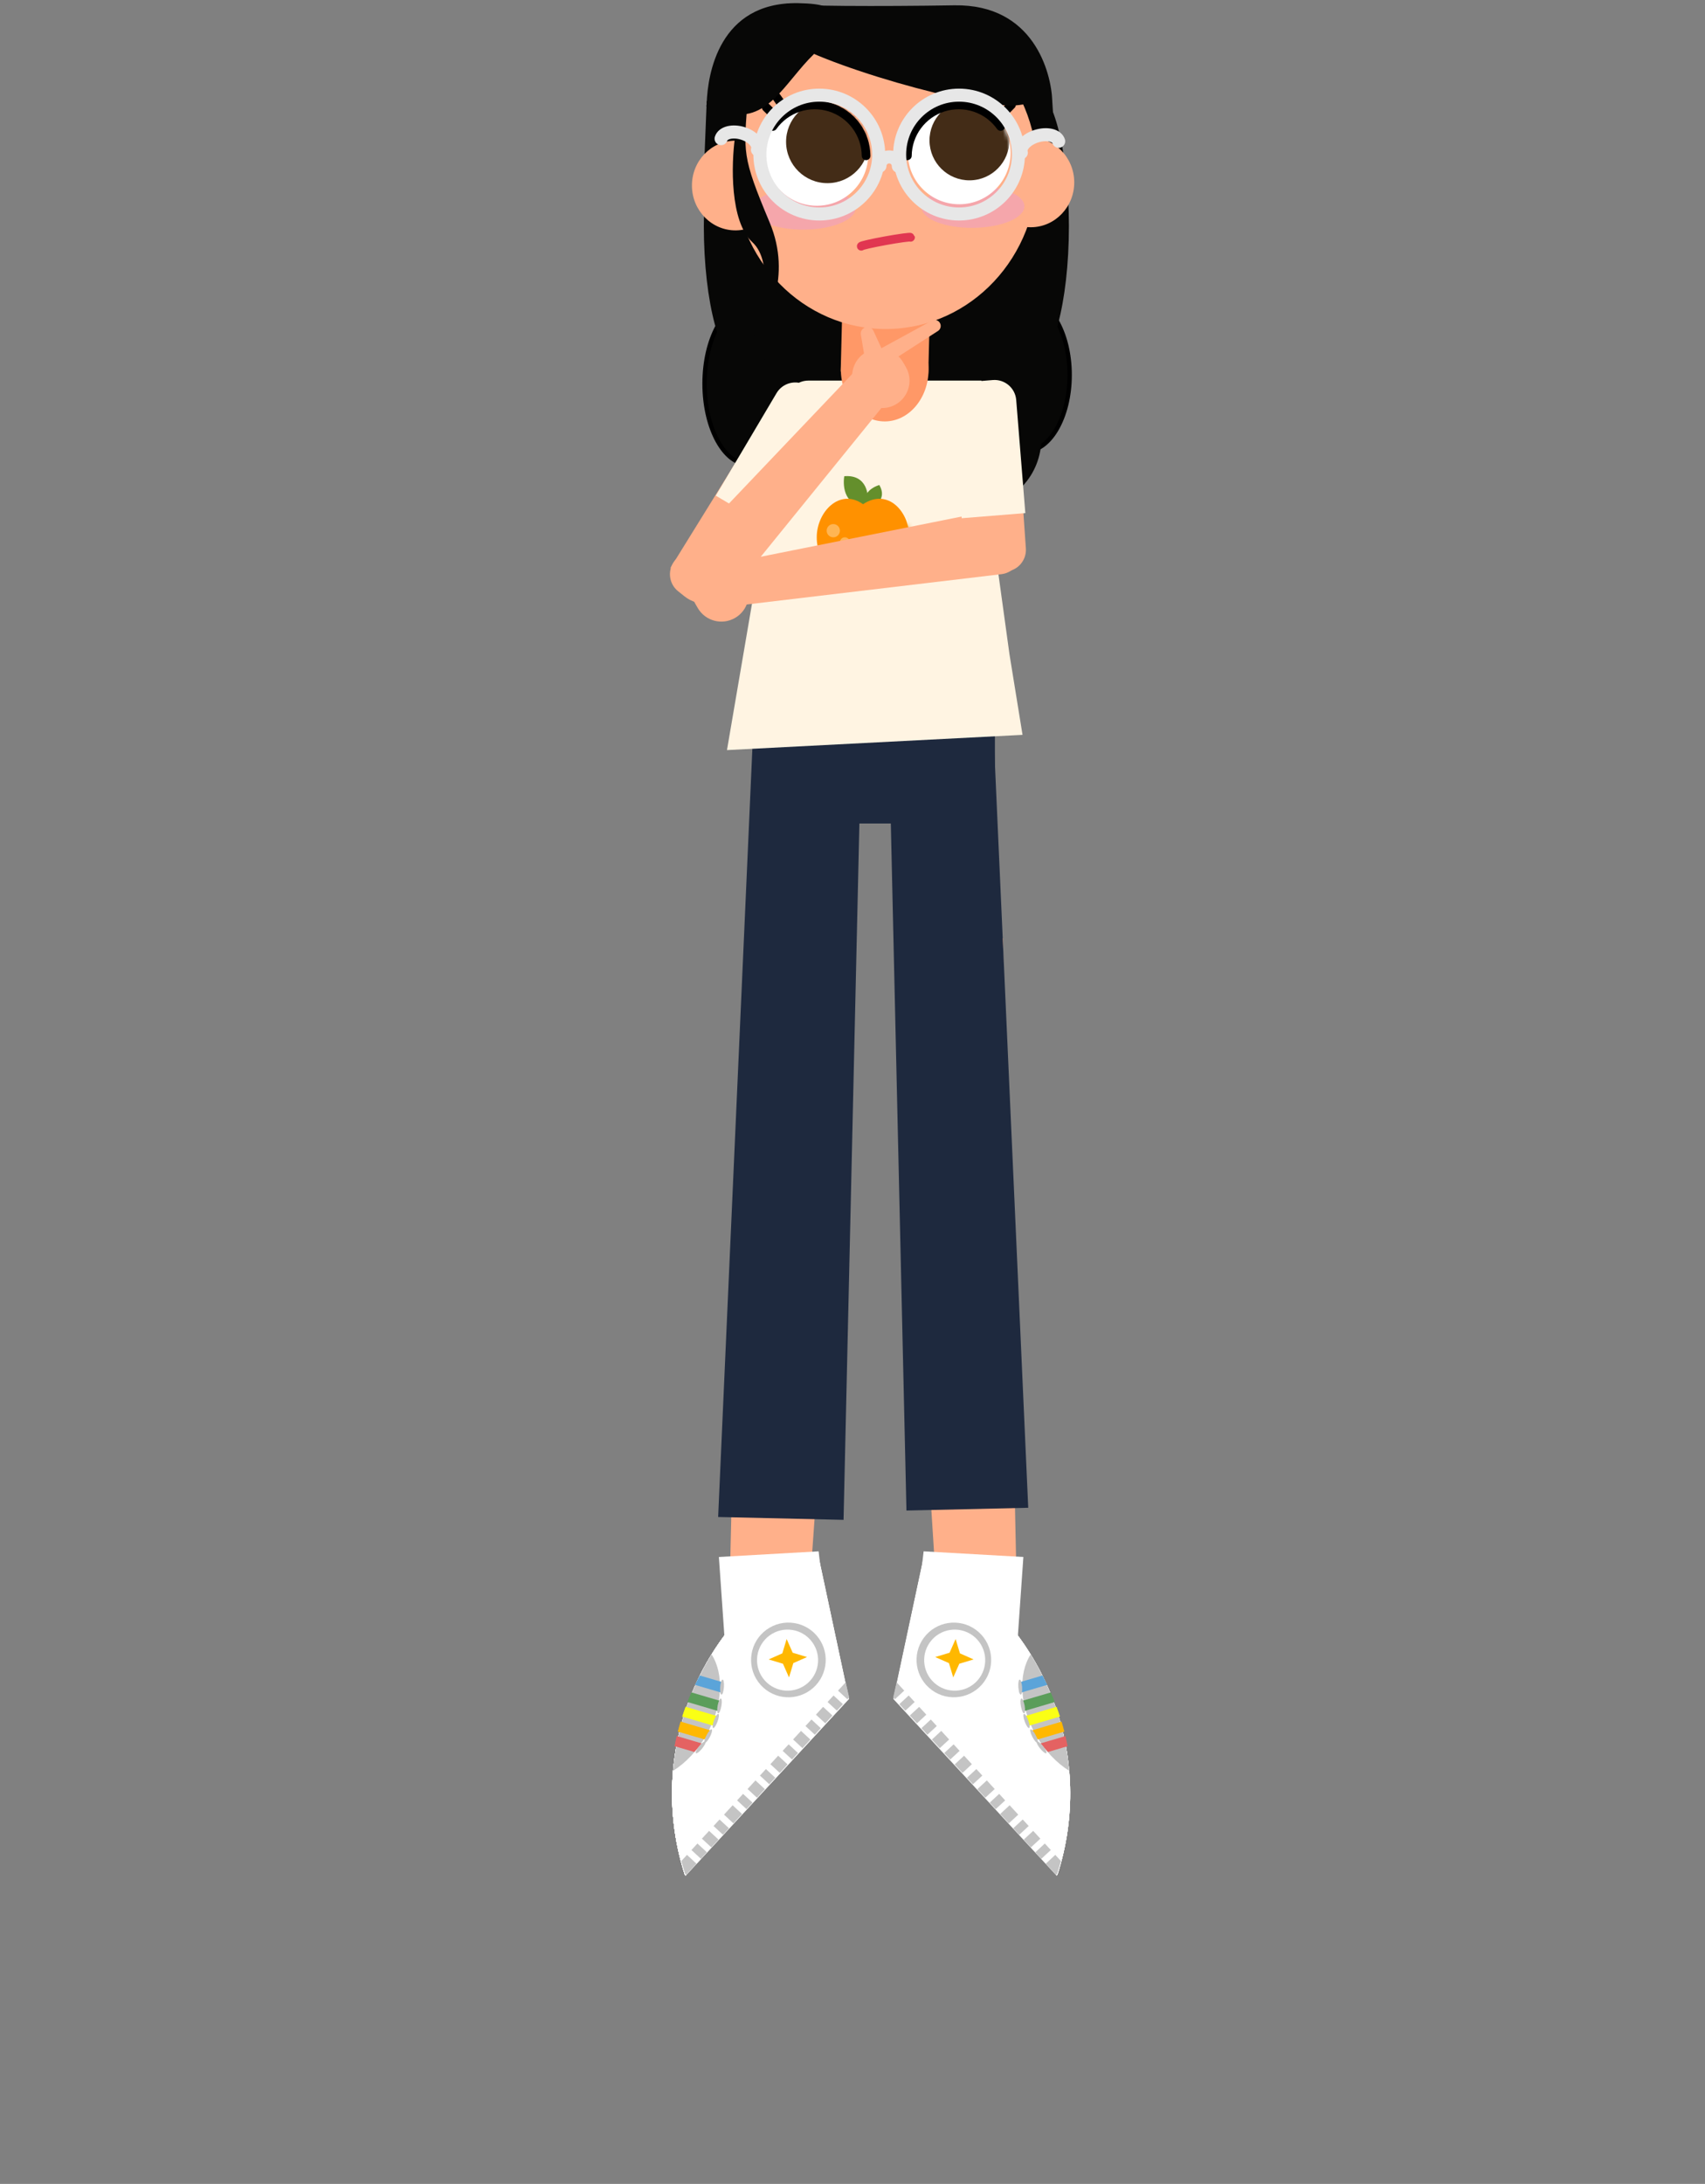 <svg width="453" height="580" viewBox="0 0 453 580" fill="none" xmlns="http://www.w3.org/2000/svg">
<rect x="0" y="0" width="453" height="580" fill="#808080" stroke="none"/>
<rect x="200.824" y="188.677" width="63.515" height="30.025" fill="#1E293E"/>
<path d="M238.364 257.25C238.163 254.072 240.568 251.292 243.741 251.036L266.464 249.199L270.36 432.864L249.511 433.544L238.364 257.25Z" fill="#FFB08A"/>
<path d="M227.124 252.412C227.349 249.241 224.972 246.446 221.806 246.159L198 244L193.674 429.463L214.524 430.134L227.124 252.412Z" fill="#FFB08A"/>
<path d="M263.184 177.128L236.277 200.961L240.833 401.167L273.19 400.431L263.184 177.128Z" fill="#1E293E"/>
<path d="M201.402 165.003L228.838 196.363L224.122 403.64L190.804 402.882L201.402 165.003Z" fill="#1E293E"/>
<path d="M210.287 101.893C210.287 107.873 208.946 113.259 206.808 117.129C204.658 121.019 201.781 123.257 198.739 123.257C195.697 123.257 192.82 121.019 190.67 117.129C188.532 113.259 187.191 107.873 187.191 101.893C187.191 95.913 188.532 90.527 190.67 86.657C192.82 82.767 195.697 80.529 198.739 80.529C201.781 80.529 204.658 82.767 206.808 86.657C208.946 90.527 210.287 95.913 210.287 101.893Z" fill="#070706" stroke="black" stroke-width="1.155"/>
<path d="M261.099 99.584C261.099 105.24 262.438 110.332 264.572 113.991C266.715 117.664 269.59 119.793 272.647 119.793C275.705 119.793 278.58 117.664 280.723 113.991C282.857 110.332 284.196 105.24 284.196 99.584C284.196 93.927 282.857 88.835 280.723 85.176C278.58 81.503 275.705 79.374 272.647 79.374C269.59 79.374 266.715 81.503 264.572 85.176C262.438 88.835 261.099 93.927 261.099 99.584Z" fill="#070706" stroke="black" stroke-width="1.155"/>
<ellipse cx="221.258" cy="81.106" rx="20.787" ry="15.013" fill="#070706"/>
<ellipse cx="212.597" cy="113.441" rx="16.745" ry="19.632" fill="#070706"/>
<ellipse rx="16.745" ry="17.9" transform="matrix(-1 0 0 1 259.944 116.328)" fill="#070706"/>
<ellipse rx="10" ry="37" transform="matrix(-1 0 0 1 274 60)" fill="#070706"/>
<ellipse rx="10" ry="37" transform="matrix(-1 0 0 1 197 60)" fill="#070706"/>
<circle cx="218.371" cy="102.471" r="16.745" fill="#070706"/>
<circle cx="259.944" cy="83.993" r="16.745" fill="#070706"/>
<circle r="16.745" transform="matrix(-1 0 0 1 239.158 102.471)" fill="#070706"/>
<path d="M209.075 105.883C209.548 103.108 211.953 101.078 214.767 101.078L246.848 101.078L260.74 101.078L263.54 139.957L268.212 173.8L271.676 195.164L193.149 199.206L200.655 155.323L209.075 105.883Z" fill="#FFF4E2"/>
<path d="M187.765 26.82L200.128 24.51L200.632 72.143L186.611 55.69L187.765 26.82Z" fill="#070706"/>
<path d="M279.573 26.82L269.107 24.51L268.602 72.143L273.221 65.506L281.305 53.958L279.573 26.82Z" fill="#070706"/>
<rect x="224.158" y="66.98" width="23.277" height="31.697" transform="rotate(1.433 224.158 66.98)" fill="#FF9867"/>
<path d="M265.56 26.113L276.068 26.002L276.366 54.226L265.159 54.345L265.56 26.113Z" fill="#070706"/>
<ellipse cx="235.058" cy="98.121" rx="11.653" ry="13.802" transform="rotate(-0.083 235.058 98.121)" fill="#FF9867"/>
<ellipse cx="235.29" cy="45.349" rx="40.28" ry="42.032" transform="rotate(-0.607 235.29 45.349)" fill="#FFB08A"/>
<ellipse cx="195.399" cy="49.274" rx="11.559" ry="11.909" transform="rotate(-0.607 195.399 49.274)" fill="#FFB08A"/>
<ellipse cx="273.854" cy="48.443" rx="11.559" ry="11.909" transform="rotate(-0.607 273.854 48.443)" fill="#FFB08A"/>
<ellipse cx="213.678" cy="55.386" rx="13.66" ry="5.604" transform="rotate(-0.607 213.678 55.386)" fill="#EFA1C2" fill-opacity="0.6"/>
<ellipse cx="258.51" cy="54.911" rx="13.66" ry="5.604" transform="rotate(-0.607 258.51 54.911)" fill="#EFA1C2" fill-opacity="0.6"/>
<circle cx="217.028" cy="40.989" r="13.66" transform="rotate(-0.607 217.028 40.989)" fill="white"/>
<path d="M203.586 28.521L204.648 29.561L206.772 31.64" stroke="black" stroke-width="2.31" stroke-linecap="round"/>
<path d="M206.327 25.776L207.179 26.994L208.883 29.429" stroke="black" stroke-width="2.31" stroke-linecap="round"/>
<mask id="mask0" style="mask-type:alpha" maskUnits="userSpaceOnUse" x="203" y="27" width="28" height="28">
<circle cx="217.028" cy="40.989" r="13.66" transform="rotate(-0.607 217.028 40.989)" fill="white"/>
</mask>
<g mask="url(#mask0)">
<circle cx="219.837" cy="37.66" r="10.983" transform="rotate(-0.607 219.837 37.66)" fill="#432C17"/>
</g>
<path d="M230.114 41.375C230.083 38.493 229.142 35.694 227.424 33.379C225.706 31.064 223.3 29.352 220.55 28.488C217.8 27.624 214.848 27.652 212.114 28.567C209.381 29.483 207.008 31.24 205.334 33.587" stroke="black" stroke-width="2.31" stroke-linecap="round"/>
<circle cx="254.855" cy="40.588" r="13.66" transform="rotate(-0.607 254.855 40.588)" fill="white"/>
<mask id="mask1" style="mask-type:alpha" maskUnits="userSpaceOnUse" x="241" y="26" width="28" height="29">
<circle cx="254.855" cy="40.588" r="13.66" transform="rotate(-0.607 254.855 40.588)" fill="white"/>
</mask>
<g mask="url(#mask1)">
<circle cx="257.57" cy="37.282" r="10.61" transform="rotate(-0.607 257.57 37.282)" fill="#432C17"/>
</g>
<path d="M228.828 65.399C228.813 65.321 229.49 65.12 230.708 64.842C231.926 64.564 233.586 64.232 235.323 63.917C237.059 63.602 238.731 63.332 239.969 63.165C241.207 62.998 241.91 62.949 241.925 63.028" stroke="#E13651" stroke-width="2.31" stroke-linecap="round" stroke-linejoin="round"/>
<path d="M268.738 27.831L267.698 28.892L265.619 31.016" stroke="black" stroke-width="2.31" stroke-linecap="round"/>
<path d="M265.94 25.145L265.114 26.38L263.462 28.851" stroke="black" stroke-width="2.31" stroke-linecap="round"/>
<path d="M207.395 9.498C215.727 16.592 260.387 29.466 270.772 27.894C281.157 26.323 278.528 27.159 279.581 26.82C279.311 19.227 274.618 1.076 253.598 1.414C233.776 1.732 210.333 1.649 209.102 0.968L209.129 0.837C209.035 0.883 209.028 0.926 209.102 0.968L207.395 9.498Z" fill="#070706"/>
<path d="M217.789 12.963C209.457 20.057 205.078 31.857 194.693 30.285C184.308 28.714 188.818 27.674 187.764 27.334C188.034 19.742 190.995 0.5 212.015 0.837C225.659 1.057 219.403 5.126 215.699 6.693L217.789 12.963Z" fill="#070706"/>
<path d="M241.074 41.375C241.105 38.493 242.046 35.694 243.764 33.379C245.482 31.065 247.888 29.353 250.638 28.488C253.387 27.624 256.34 27.652 259.073 28.567C261.807 29.483 264.18 31.24 265.854 33.587" stroke="black" stroke-width="2.31" stroke-linecap="round"/>
<path d="M230.038 93.575C233.511 91.57 237.951 92.76 239.956 96.232L240.676 97.479C242.68 100.951 241.491 105.391 238.018 107.396V107.396C234.546 109.401 230.106 108.211 228.101 104.739L227.381 103.492C225.376 100.02 226.566 95.579 230.038 93.575V93.575Z" fill="#FFB08A"/>
<path d="M187.31 150.292C190.783 148.287 195.223 149.477 197.228 152.949L197.947 154.196C199.952 157.669 198.762 162.109 195.29 164.113V164.113C191.818 166.118 187.378 164.929 185.373 161.456L184.653 160.209C182.648 156.737 183.838 152.297 187.31 150.292V150.292Z" fill="#FFB08A"/>
<path d="M178.141 150.802L201.448 113.172L210.431 118.736C213.142 120.415 213.978 123.974 212.299 126.685L192.032 159.406L178.141 150.802Z" fill="#FFB08A"/>
<path d="M254.337 119.211L256.664 152.526L267.204 151.79C270.385 151.568 272.784 148.809 272.562 145.627L270.637 118.072L254.337 119.211Z" fill="#FFB08A"/>
<path d="M190.185 131.64L206.32 104.404C207.945 101.66 211.487 100.753 214.231 102.379L218.89 105.139C221.634 106.764 222.54 110.306 220.915 113.05L204.78 140.286L190.185 131.64Z" fill="#FFF4E2"/>
<path d="M237.942 103.722L194.756 156.943C191.558 160.884 185.78 161.507 181.815 158.339L180.168 157.023C177.522 154.909 177.255 150.984 179.589 148.531L228.819 96.802L237.942 103.722Z" fill="#FFB08A"/>
<path d="M230.493 134.284C230.957 131.474 230.371 125.978 224.313 126.472C223.849 129.282 224.435 134.778 230.493 134.284Z" fill="#648F2C"/>
<path d="M230.491 135.167C232.44 134.609 235.797 132.558 233.634 128.811C231.685 129.369 228.328 131.42 230.491 135.167Z" fill="#648F2C"/>
<path d="M241.606 142.697C241.606 149.492 236.098 155 229.303 155C222.508 155 217 149.492 217 142.697C217 135.902 223.151 129.515 229.303 133.909C235.894 129.515 241.606 135.902 241.606 142.697Z" fill="#FF9100"/>
<mask id="mask2" style="mask-type:alpha" maskUnits="userSpaceOnUse" x="217" y="132" width="25" height="23">
<path d="M241.606 142.697C241.606 149.492 236.098 155 229.303 155C222.508 155 217 149.492 217 142.697C217 135.902 223.151 129.515 229.303 133.909C235.894 129.515 241.606 135.902 241.606 142.697Z" fill="#FF9100"/>
</mask>
<g mask="url(#mask2)">
<path d="M224.909 153.682C230.182 155.439 238.091 148.263 240.288 144.455C241.581 141.093 241.368 137.05 241.223 135.788L241.167 135.667C241.128 135.241 241.171 135.335 241.223 135.788L246.879 147.97C246.732 151.192 246.439 157.812 246.439 158.515C246.439 159.218 239.995 159.687 236.773 159.833C231.353 157.05 219.636 151.924 224.909 153.682Z" fill="#DC830C"/>
</g>
<circle cx="221.394" cy="140.939" r="1.758" fill="#FFB553"/>
<circle cx="224.47" cy="144.015" r="1.318" fill="#FFB553"/>
<circle cx="221.394" cy="146.212" r="0.879" fill="#FFB553"/>
<path d="M192.571 149.767L259.779 136.33C264.756 135.335 269.603 138.541 270.636 143.51L271.065 145.575C271.754 148.89 269.456 152.084 266.093 152.484L195.182 160.916L192.571 149.767Z" fill="#FFB08A"/>
<circle cx="217.676" cy="41.051" r="15.781" stroke="#E7E7E7" stroke-width="3.464"/>
<circle cx="254.804" cy="41.051" r="15.781" stroke="#E7E7E7" stroke-width="3.464"/>
<path d="M255.509 137.631L253.086 107.588C252.829 104.41 255.198 101.625 258.377 101.369L263.775 100.933C266.954 100.677 269.738 103.046 269.995 106.225L272.418 136.267L255.509 137.631Z" fill="#FFF4E2"/>
<path d="M199.882 64.311C193.877 58.768 194.3 43.525 195.263 36.596C196.61 28.127 199.651 13.615 198.727 25.625C197.571 40.637 196.994 41.215 204.501 59.114C210.506 73.434 203.924 85.868 199.882 90.295C202.384 83.943 205.887 69.854 199.882 64.311Z" fill="#070706"/>
<path d="M182.105 498.208C172.19 467.397 184.586 433.797 212.136 416.808L217.5 413.5L225.553 451.205L182.105 498.208V498.208Z" fill="white"/>
<path d="M181.944 497.89C172.028 467.078 184.424 433.478 211.975 416.489L217.339 413.181L225.392 450.886L181.944 497.89V497.89Z" fill="white"/>
<path d="M181.944 497.89C172.028 467.078 184.424 433.478 211.975 416.489L217.339 413.181L225.392 450.886L181.944 497.89V497.89Z" fill="white"/>
<path d="M181.944 497.89C172.028 467.078 184.424 433.478 211.975 416.489L217.339 413.181L225.392 450.886L181.944 497.89V497.89Z" fill="white"/>
<path d="M181.944 497.89C172.028 467.078 184.424 433.478 211.975 416.489L217.339 413.181L225.392 450.886L181.944 497.89V497.89Z" fill="white"/>
<path d="M181.944 497.89C172.028 467.078 184.424 433.478 211.975 416.489L217.339 413.181L225.392 450.886L181.944 497.89V497.89Z" fill="white"/>
<path fill-rule="evenodd" clip-rule="evenodd" d="M178.818 470.296C182.182 468.191 185.332 464.916 187.686 460.752C192.054 453.027 192.39 444.535 189.061 439.376C183.293 448.719 179.77 459.319 178.818 470.296Z" fill="#C4C4C4"/>
<path fill-rule="evenodd" clip-rule="evenodd" d="M182.523 492.617L181.012 494.26C181.321 495.385 181.66 496.507 182.029 497.625L182.333 497.9L185.042 494.95L182.523 492.617ZM186.229 493.658L187.818 491.928L185.301 489.597L183.711 491.326L186.229 493.658ZM190.907 488.564L189.005 490.635L186.49 488.305L188.394 486.236L190.907 488.564ZM193.683 485.542L192.094 487.272L189.582 484.944L191.172 483.215L193.683 485.542ZM194.871 484.249L197.159 481.757L194.651 479.434L192.36 481.923L194.871 484.249ZM198.346 480.465L199.935 478.735L197.429 476.413L195.839 478.142L198.346 480.465ZM203.218 475.161L201.123 477.442L198.618 475.121L200.715 472.842L203.218 475.161ZM209.252 468.591L207.181 470.845L204.681 468.53L206.754 466.277L209.252 468.591ZM203.493 469.822L205.994 472.138L204.405 473.868L201.902 471.551L203.493 469.822ZM213.215 464.275L215.31 461.994L212.818 459.685L210.721 461.965L213.215 464.275ZM212.028 465.568L209.532 463.257L207.942 464.986L210.439 467.298L212.028 465.568ZM221.176 455.608L219.274 457.679L216.784 455.373L218.688 453.304L221.176 455.608ZM215.596 456.665L218.086 458.972L216.497 460.702L214.006 458.394L215.596 456.665ZM225.139 451.293L225.59 450.802L224.679 446.792L222.655 448.992L225.139 451.293ZM223.951 452.586L221.466 450.284L219.876 452.013L222.362 454.316L223.951 452.586Z" fill="#C4C4C4"/>
<path fill-rule="evenodd" clip-rule="evenodd" d="M179.247 463.751L184.453 465.286C185.138 464.57 185.796 463.808 186.42 463.003L179.823 461.059C179.612 461.952 179.42 462.85 179.247 463.751Z" fill="#E46262"/>
<path fill-rule="evenodd" clip-rule="evenodd" d="M181.274 455.881L189.413 458.279C189.838 457.438 190.213 456.593 190.538 455.749L182.179 453.286C181.859 454.145 181.558 455.01 181.274 455.881Z" fill="#FAFF15"/>
<path fill-rule="evenodd" clip-rule="evenodd" d="M182.664 452.022L190.991 454.475C191.281 453.585 191.516 452.698 191.695 451.821L183.733 449.475C183.359 450.317 183.002 451.166 182.664 452.022Z" fill="#5B9D5A"/>
<path fill-rule="evenodd" clip-rule="evenodd" d="M180.116 459.871L187.194 461.957C187.53 461.482 187.854 460.994 188.166 460.493C188.361 460.179 188.549 459.864 188.73 459.548L180.853 457.226C180.589 458.103 180.343 458.985 180.116 459.871Z" fill="#FFB800"/>
<path fill-rule="evenodd" clip-rule="evenodd" d="M185.936 444.98L192.118 446.802C192.158 447.723 192.129 448.671 192.031 449.638L184.665 447.468C185.071 446.631 185.494 445.802 185.936 444.98Z" fill="#5BA4D9"/>
<ellipse cx="186.163" cy="464.049" rx="2" ry="0.5" transform="rotate(-50.962 186.163 464.049)" fill="#C4C4C4"/>
<ellipse cx="188.163" cy="461.049" rx="2" ry="0.5" transform="rotate(-62.517 188.163 461.049)" fill="#C4C4C4"/>
<ellipse cx="190.163" cy="457.049" rx="2" ry="0.5" transform="rotate(-69.702 190.163 457.049)" fill="#C4C4C4"/>
<ellipse cx="191.163" cy="453.049" rx="2" ry="0.5" transform="rotate(-79.622 191.163 453.049)" fill="#C4C4C4"/>
<ellipse cx="191.837" cy="448.056" rx="2" ry="0.5" transform="rotate(-85.713 191.837 448.056)" fill="#C4C4C4"/>
<circle cx="209.469" cy="440.844" r="9.916" transform="rotate(-36.154 209.469 440.844)" fill="#C4C4C4"/>
<circle cx="209.248" cy="440.897" r="8.113" transform="rotate(-36.154 209.248 440.897)" fill="white"/>
<path d="M209.002 435.291L210.609 438.928L214.416 440.075L210.779 441.682L209.632 445.489L208.025 441.852L204.218 440.705L207.855 439.098L209.002 435.291Z" fill="#FFB800"/>
<path d="M182.105 498.208C172.19 467.397 184.586 433.797 212.136 416.808L217.5 413.5L225.553 451.205L182.105 498.208V498.208Z" fill="white"/>
<path d="M181.944 497.89C172.028 467.078 184.424 433.478 211.975 416.489L217.339 413.181L225.392 450.886L181.944 497.89V497.89Z" fill="white"/>
<path d="M181.944 497.89C172.028 467.078 184.424 433.478 211.975 416.489L217.339 413.181L225.392 450.886L181.944 497.89V497.89Z" fill="white"/>
<path d="M181.944 497.89C172.028 467.078 184.424 433.478 211.975 416.489L217.339 413.181L225.392 450.886L181.944 497.89V497.89Z" fill="white"/>
<path d="M181.944 497.89C172.028 467.078 184.424 433.478 211.975 416.489L217.339 413.181L225.392 450.886L181.944 497.89V497.89Z" fill="white"/>
<path d="M181.944 497.89C172.028 467.078 184.424 433.478 211.975 416.489L217.339 413.181L225.392 450.886L181.944 497.89V497.89Z" fill="white"/>
<path fill-rule="evenodd" clip-rule="evenodd" d="M178.818 470.296C182.182 468.191 185.332 464.916 187.686 460.752C192.054 453.027 192.39 444.535 189.061 439.376C183.293 448.719 179.77 459.319 178.818 470.296Z" fill="#C4C4C4"/>
<path fill-rule="evenodd" clip-rule="evenodd" d="M182.523 492.617L181.012 494.26C181.321 495.385 181.66 496.507 182.029 497.625L182.333 497.9L185.042 494.95L182.523 492.617ZM186.229 493.658L187.818 491.928L185.301 489.597L183.711 491.326L186.229 493.658ZM190.907 488.564L189.005 490.635L186.49 488.305L188.394 486.236L190.907 488.564ZM193.683 485.542L192.094 487.272L189.582 484.944L191.172 483.215L193.683 485.542ZM194.871 484.249L197.159 481.757L194.651 479.434L192.36 481.923L194.871 484.249ZM198.346 480.465L199.935 478.735L197.429 476.413L195.839 478.142L198.346 480.465ZM203.218 475.161L201.123 477.442L198.618 475.121L200.715 472.842L203.218 475.161ZM209.252 468.591L207.181 470.845L204.681 468.53L206.754 466.277L209.252 468.591ZM203.493 469.822L205.994 472.138L204.405 473.868L201.902 471.551L203.493 469.822ZM213.215 464.275L215.31 461.994L212.818 459.685L210.721 461.965L213.215 464.275ZM212.028 465.568L209.532 463.257L207.942 464.986L210.439 467.298L212.028 465.568ZM221.176 455.608L219.274 457.679L216.784 455.373L218.688 453.304L221.176 455.608ZM215.596 456.665L218.086 458.972L216.497 460.702L214.006 458.394L215.596 456.665ZM225.139 451.293L225.59 450.802L224.679 446.792L222.655 448.992L225.139 451.293ZM223.951 452.586L221.466 450.284L219.876 452.013L222.362 454.316L223.951 452.586Z" fill="#C4C4C4"/>
<path fill-rule="evenodd" clip-rule="evenodd" d="M179.247 463.751L184.453 465.286C185.138 464.57 185.796 463.808 186.42 463.003L179.823 461.059C179.612 461.952 179.42 462.85 179.247 463.751Z" fill="#E46262"/>
<path fill-rule="evenodd" clip-rule="evenodd" d="M181.274 455.881L189.413 458.279C189.838 457.438 190.213 456.593 190.538 455.749L182.179 453.286C181.859 454.145 181.558 455.01 181.274 455.881Z" fill="#FAFF15"/>
<path fill-rule="evenodd" clip-rule="evenodd" d="M182.664 452.022L190.991 454.475C191.281 453.585 191.516 452.698 191.695 451.821L183.733 449.475C183.359 450.317 183.002 451.166 182.664 452.022Z" fill="#5B9D5A"/>
<path fill-rule="evenodd" clip-rule="evenodd" d="M180.116 459.871L187.194 461.957C187.53 461.482 187.854 460.994 188.166 460.493C188.361 460.179 188.549 459.864 188.73 459.548L180.853 457.226C180.589 458.103 180.343 458.985 180.116 459.871Z" fill="#FFB800"/>
<path fill-rule="evenodd" clip-rule="evenodd" d="M185.936 444.98L192.118 446.802C192.158 447.723 192.129 448.671 192.031 449.638L184.665 447.468C185.071 446.631 185.494 445.802 185.936 444.98Z" fill="#5BA4D9"/>
<ellipse cx="186.163" cy="464.049" rx="2" ry="0.5" transform="rotate(-50.962 186.163 464.049)" fill="#C4C4C4"/>
<ellipse cx="188.163" cy="461.049" rx="2" ry="0.5" transform="rotate(-62.517 188.163 461.049)" fill="#C4C4C4"/>
<ellipse cx="190.163" cy="457.049" rx="2" ry="0.5" transform="rotate(-69.702 190.163 457.049)" fill="#C4C4C4"/>
<ellipse cx="191.163" cy="453.049" rx="2" ry="0.5" transform="rotate(-79.622 191.163 453.049)" fill="#C4C4C4"/>
<ellipse cx="191.837" cy="448.056" rx="2" ry="0.5" transform="rotate(-85.713 191.837 448.056)" fill="#C4C4C4"/>
<circle cx="209.469" cy="440.844" r="9.916" transform="rotate(-36.154 209.469 440.844)" fill="#C4C4C4"/>
<circle cx="209.248" cy="440.897" r="8.113" transform="rotate(-36.154 209.248 440.897)" fill="white"/>
<path d="M209.002 435.291L210.609 438.928L214.416 440.075L210.779 441.682L209.632 445.489L208.025 441.852L204.218 440.705L207.855 439.098L209.002 435.291Z" fill="#FFB800"/>
<path d="M280.793 498.208C290.709 467.397 278.313 433.797 250.762 416.808L245.399 413.5L237.345 451.205L280.793 498.208V498.208Z" fill="white"/>
<path d="M280.954 497.89C290.87 467.078 278.474 433.478 250.924 416.489L245.56 413.181L237.506 450.886L280.954 497.89V497.89Z" fill="white"/>
<path d="M280.954 497.89C290.87 467.078 278.474 433.478 250.924 416.489L245.56 413.181L237.506 450.886L280.954 497.89V497.89Z" fill="white"/>
<path d="M280.954 497.89C290.87 467.078 278.474 433.478 250.924 416.489L245.56 413.181L237.506 450.886L280.954 497.89V497.89Z" fill="white"/>
<path d="M280.954 497.89C290.87 467.078 278.474 433.478 250.924 416.489L245.56 413.181L237.506 450.886L280.954 497.89V497.89Z" fill="white"/>
<path d="M280.954 497.89C290.87 467.078 278.474 433.478 250.924 416.489L245.56 413.181L237.506 450.886L280.954 497.89V497.89Z" fill="white"/>
<path fill-rule="evenodd" clip-rule="evenodd" d="M284.08 470.296C280.716 468.191 277.567 464.916 275.213 460.752C270.845 453.027 270.508 444.535 273.838 439.376C279.606 448.719 283.129 459.319 284.08 470.296Z" fill="#C4C4C4"/>
<path fill-rule="evenodd" clip-rule="evenodd" d="M280.376 492.617L281.887 494.26C281.577 495.385 281.238 496.507 280.87 497.625L280.566 497.9L277.857 494.95L280.376 492.617ZM276.67 493.658L275.081 491.928L277.597 489.597L279.188 491.326L276.67 493.658ZM271.991 488.564L273.894 490.635L276.409 488.305L274.505 486.236L271.991 488.564ZM269.215 485.542L270.804 487.272L273.317 484.944L271.727 483.215L269.215 485.542ZM268.028 484.249L265.74 481.757L268.248 479.434L270.538 481.923L268.028 484.249ZM264.553 480.465L262.963 478.735L265.469 476.413L267.06 478.142L264.553 480.465ZM259.681 475.161L261.776 477.442L264.281 475.121L262.184 472.842L259.681 475.161ZM253.647 468.591L255.718 470.845L258.217 468.53L256.145 466.277L253.647 468.591ZM259.406 469.822L256.905 472.138L258.494 473.868L260.996 471.551L259.406 469.822ZM249.683 464.275L247.588 461.994L250.081 459.685L252.178 461.965L249.683 464.275ZM250.871 465.568L253.366 463.257L254.957 464.986L252.46 467.298L250.871 465.568ZM241.723 455.608L243.625 457.679L246.114 455.373L244.211 453.304L241.723 455.608ZM247.303 456.665L244.812 458.972L246.401 460.702L248.893 458.394L247.303 456.665ZM237.76 451.293L237.309 450.802L238.22 446.792L240.244 448.992L237.76 451.293ZM238.947 452.586L241.432 450.284L243.023 452.013L240.536 454.316L238.947 452.586Z" fill="#C4C4C4"/>
<path fill-rule="evenodd" clip-rule="evenodd" d="M283.652 463.751L278.446 465.286C277.761 464.57 277.103 463.808 276.479 463.003L283.076 461.059C283.287 461.952 283.479 462.85 283.652 463.751Z" fill="#E46262"/>
<path fill-rule="evenodd" clip-rule="evenodd" d="M281.624 455.881L273.486 458.279C273.06 457.438 272.685 456.593 272.36 455.749L280.72 453.286C281.04 454.145 281.341 455.01 281.624 455.881Z" fill="#FAFF15"/>
<path fill-rule="evenodd" clip-rule="evenodd" d="M280.235 452.022L271.908 454.475C271.617 453.585 271.383 452.698 271.203 451.821L279.166 449.475C279.54 450.317 279.896 451.166 280.235 452.022Z" fill="#5B9D5A"/>
<path fill-rule="evenodd" clip-rule="evenodd" d="M282.783 459.871L275.704 461.957C275.369 461.482 275.044 460.994 274.733 460.493C274.538 460.179 274.35 459.864 274.169 459.548L282.046 457.226C282.31 458.103 282.556 458.985 282.783 459.871Z" fill="#FFB800"/>
<path fill-rule="evenodd" clip-rule="evenodd" d="M276.963 444.98L270.78 446.802C270.741 447.723 270.77 448.671 270.868 449.638L278.233 447.468C277.828 446.631 277.404 445.802 276.963 444.98Z" fill="#5BA4D9"/>
<ellipse rx="2" ry="0.5" transform="matrix(-0.63 -0.777 -0.777 0.63 276.736 464.049)" fill="#C4C4C4"/>
<ellipse rx="2" ry="0.5" transform="matrix(-0.461 -0.887 -0.887 0.461 274.736 461.049)" fill="#C4C4C4"/>
<ellipse rx="2" ry="0.5" transform="matrix(-0.347 -0.938 -0.938 0.347 272.736 457.049)" fill="#C4C4C4"/>
<ellipse rx="2" ry="0.5" transform="matrix(-0.18 -0.984 -0.984 0.18 271.736 453.049)" fill="#C4C4C4"/>
<ellipse rx="2" ry="0.5" transform="matrix(-0.075 -0.997 -0.997 0.075 271.062 448.056)" fill="#C4C4C4"/>
<circle r="9.916" transform="matrix(-0.807 -0.59 -0.59 0.807 253.43 440.844)" fill="#C4C4C4"/>
<circle r="8.113" transform="matrix(-0.807 -0.59 -0.59 0.807 253.651 440.897)" fill="white"/>
<path d="M253.897 435.291L252.29 438.928L248.483 440.075L252.12 441.682L253.267 445.489L254.874 441.852L258.68 440.705L255.044 439.098L253.897 435.291Z" fill="#FFB800"/>
<path d="M191 413.5L217.5 412L217.968 416.078L218.437 420.156L192.5 435L191 413.5Z" fill="white"/>
<path d="M271.899 413.5L245.399 412L244.93 416.078L244.462 420.156L270.399 435L271.899 413.5Z" fill="white"/>
<path d="M247.581 85.163C248.42 84.705 249.47 85.082 249.824 85.969V85.969C250.108 86.678 249.849 87.487 249.208 87.9L236.311 96.21L234.145 92.503L247.581 85.163Z" fill="#FFB08A"/>
<path d="M228.724 88.888C228.575 87.998 229.122 87.139 229.991 86.898V86.898C230.824 86.667 231.701 87.074 232.063 87.859L235.406 95.115L230 96.5L228.724 88.888Z" fill="#FFB08A"/>
<path d="M233.797 44.071C233.806 43.425 234.071 42.81 234.535 42.36C234.999 41.91 235.622 41.662 236.269 41.671C236.916 41.68 237.532 41.946 237.983 42.408C238.434 42.871 238.682 43.494 238.673 44.139" stroke="#E7E7E7" stroke-width="3.464" stroke-linecap="round" stroke-linejoin="round"/>
<path d="M191.586 36.823C191.82 36.056 192.554 35.476 193.625 35.21C194.696 34.944 196.017 35.015 197.298 35.406C198.578 35.797 199.713 36.477 200.453 37.297C201.193 38.115 201.477 39.007 201.243 39.774" stroke="#E7E7E7" stroke-width="3.464" stroke-linecap="round" stroke-linejoin="round"/>
<path d="M281.278 37.524C281.044 36.757 280.296 36.181 279.2 35.923C278.104 35.664 276.75 35.745 275.434 36.147C274.118 36.549 272.95 37.239 272.185 38.066C271.421 38.892 271.123 39.788 271.357 40.555" stroke="#E7E7E7" stroke-width="3.464" stroke-linecap="round" stroke-linejoin="round"/>
</svg>
